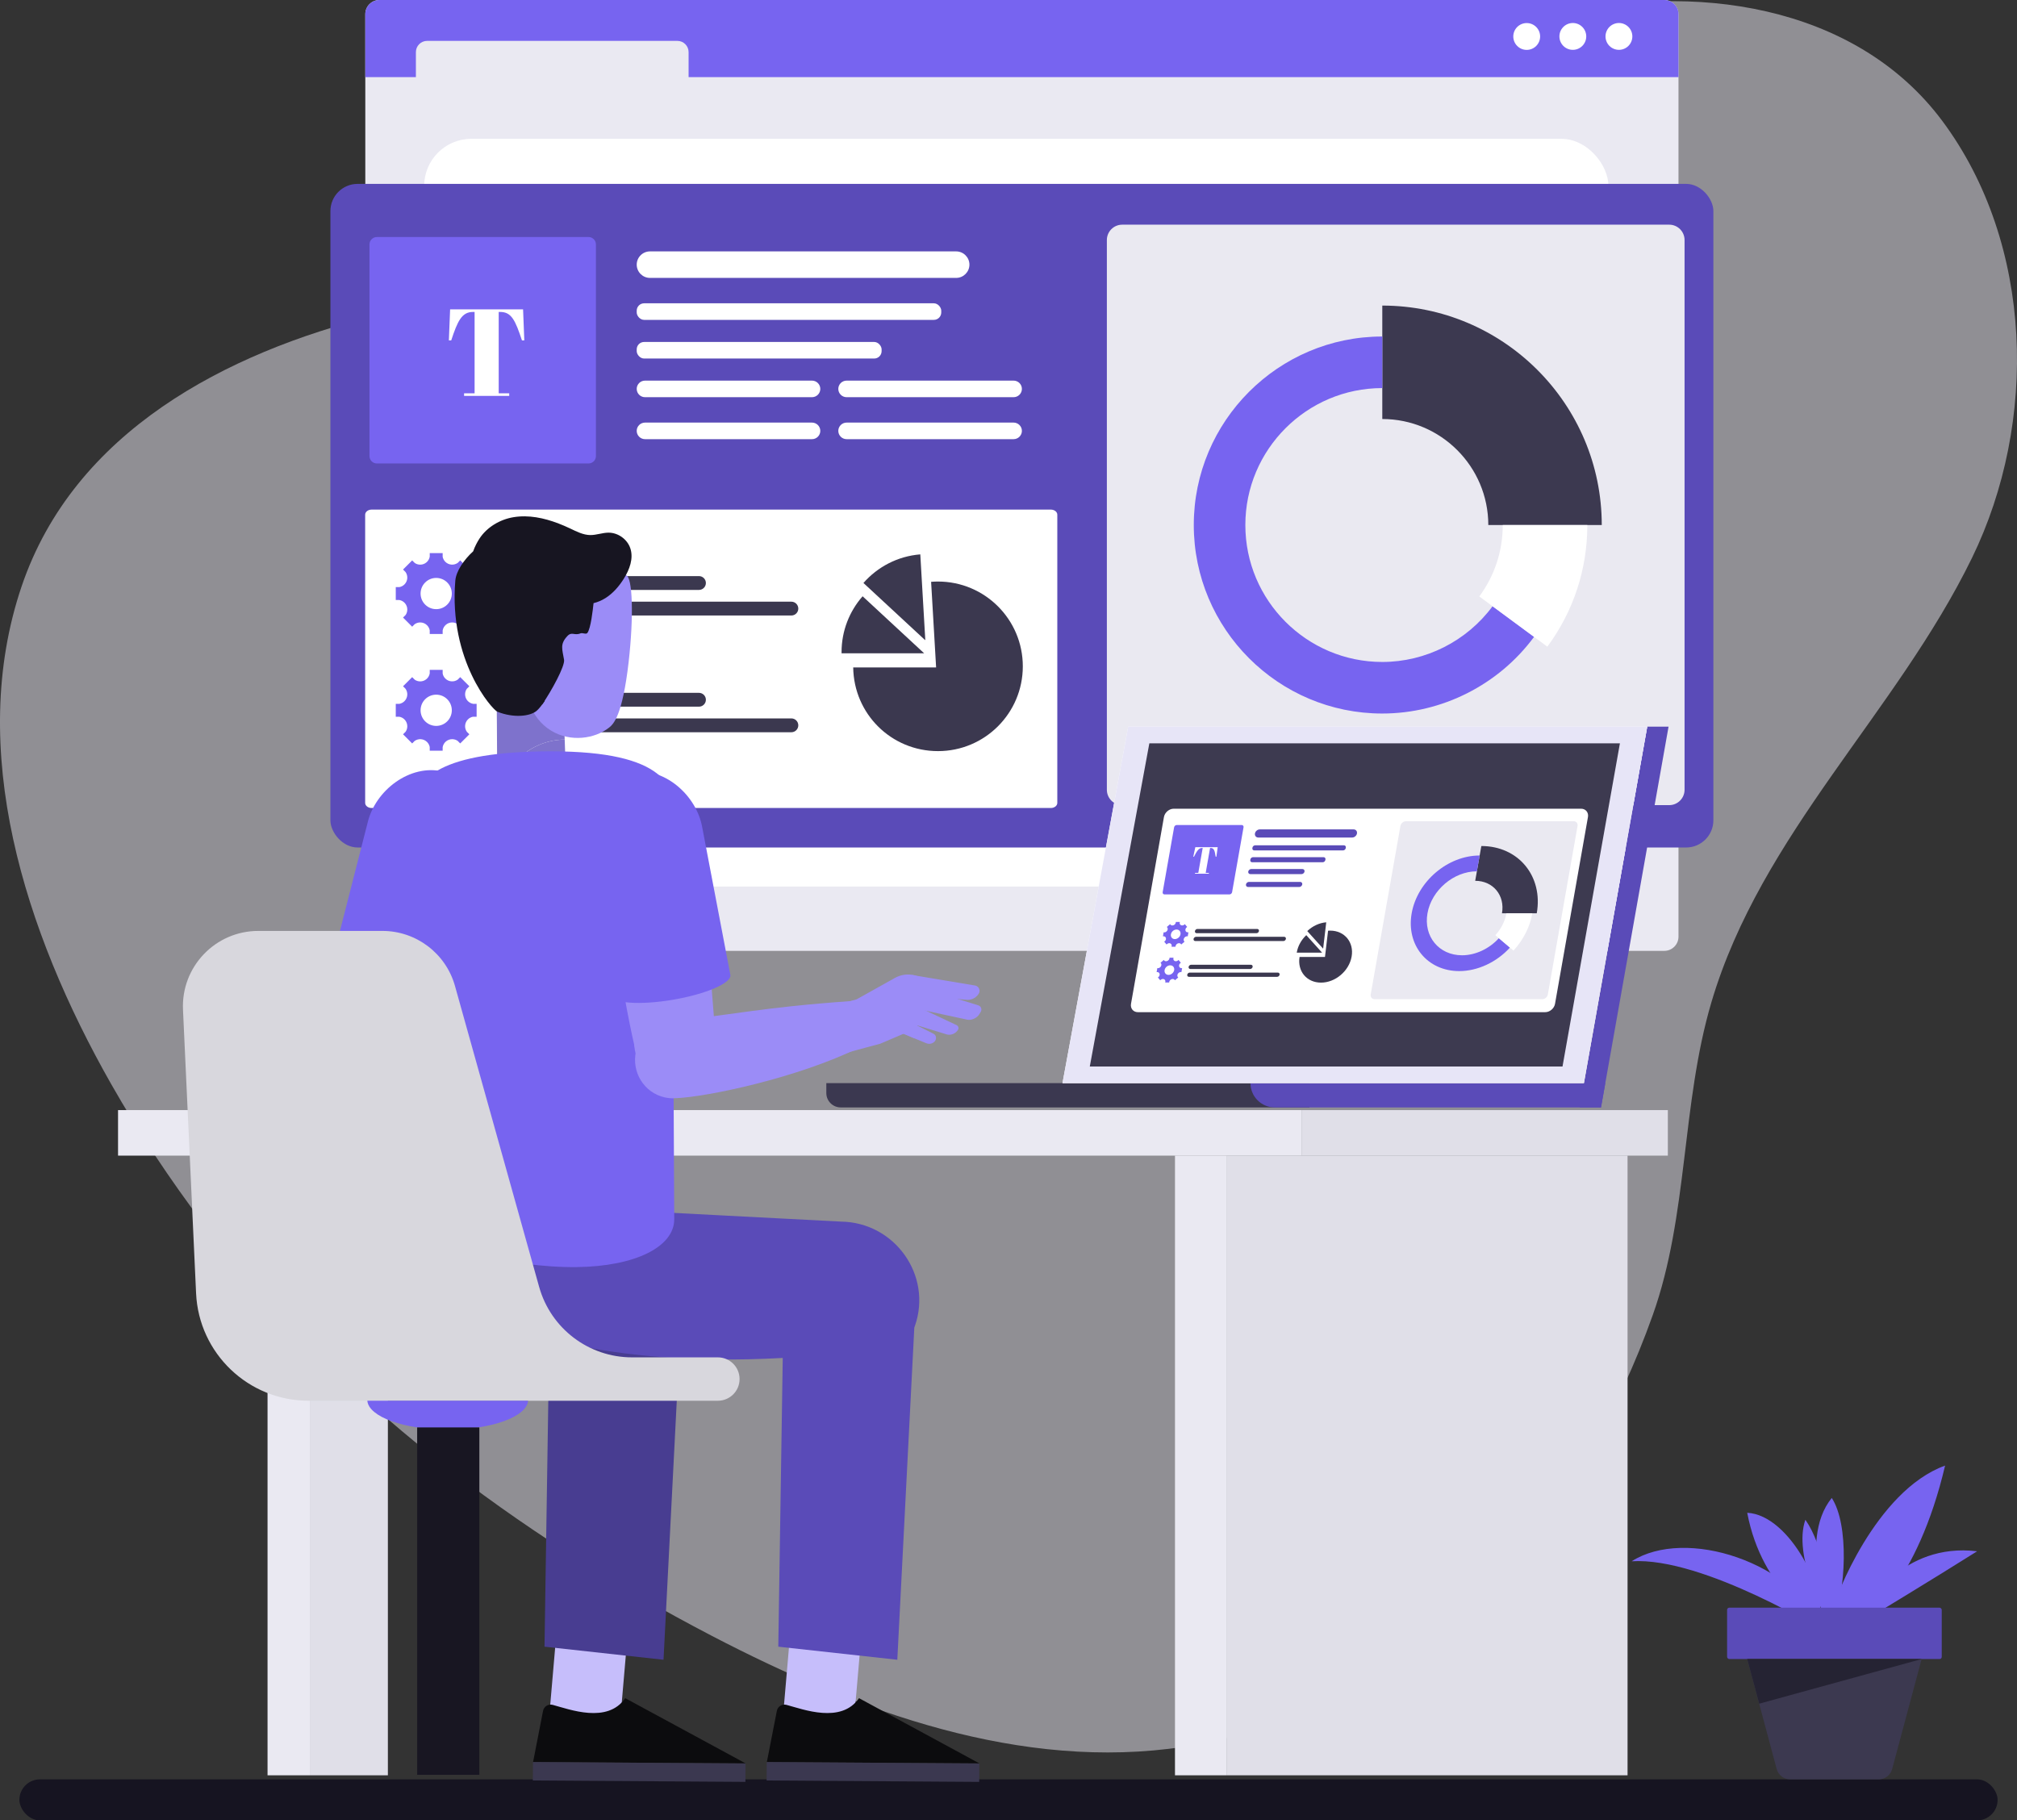 <svg xmlns="http://www.w3.org/2000/svg" data-name="Layer 1" viewBox="0 0 3702.33 3341.69" id="AnalyzingStatistics"><rect x="0" y="0" width="3702.33" height="3341.69" fill="#333333" stroke="none"/><path fill="#e9e8f1" d="m204.06,1990.04C44.73,1709.73-61.63,1375.28,39.71,1076.29c96.17-283.76,375.15-428.85,649.43-497.11,286.8-71.38,587.9-79.52,877.77-140.19,304.1-63.64,603.02-152.4,892.06-266.42,131.09-51.71,260.72-108.78,397.3-143.5,246.23-62.59,548.36-23.08,709.21,193.27,167.95,225.91,175.57,552.9,54.29,801.69-138.56,284.23-387.09,507.08-478.35,815.77-55.31,187.12-42.28,390.43-107.58,574.02-63.95,179.8-160.67,349.54-293.32,487.6-151.39,157.58-351.06,272.09-567.07,305.09-298.25,45.56-598.62-63.96-866.24-203.26-357.83-186.25-691.39-435.12-935.61-759.2-57.9-76.83-115.53-162.54-167.53-254.01Z" opacity=".51" class="colore8e8f1 svgShape"></path><path fill="#eae9f2" d="m3080.96,25.91v1693.66c0,14.23-11.66,25.91-25.91,25.91H696.45c-14.25,0-25.91-11.68-25.91-25.91V25.91C670.54,11.66,682.2,0,696.45,0h2358.6c14.25,0,25.91,11.66,25.91,25.91Z" class="colore9e9f2 svgShape"></path><path fill="#7764f0" d="m3080.97,141.59V25.91c0-14.25-11.66-25.91-25.91-25.91H696.46c-14.25,0-25.91,11.66-25.91,25.91v115.68h2410.42Z" class="color9ed7d7 svgShape"></path><path fill="#ffffff" d="m2827,66.96c0,13.6-11.03,24.63-24.63,24.63s-24.63-11.03-24.63-24.63,11.03-24.63,24.63-24.63,24.63,11.03,24.63,24.63Z" class="colorffffff svgShape"></path><circle cx="2887.03" cy="66.96" r="24.63" fill="#ffffff" transform="rotate(-2.85 2885.222 66.946)" class="colorffffff svgShape"></circle><circle cx="2971.68" cy="66.96" r="24.63" fill="#ffffff" transform="rotate(-22.15 2971.402 66.996)" class="colorffffff svgShape"></circle><path fill="#eae9f2" d="m784.04,75.04h459.28c11.39,0,20.64,9.25,20.64,20.64v59.15c0,11.39-9.25,20.64-20.64,20.64h-459.28c-11.39,0-20.64-9.25-20.64-20.64v-59.15c0-11.39,9.25-20.64,20.64-20.64Z" class="colore9e9f2 svgShape"></path><rect width="2173.78" height="1372.67" x="778.59" y="254.82" fill="#ffffff" rx="86.59" ry="86.59" class="colorffffff svgShape"></rect><rect width="2538.53" height="1218.21" x="606.49" y="337.54" fill="#5a4bb8" rx="49.97" ry="49.97" class="colorb84b5c svgShape"></rect><path fill="#7764f0" d="m691.78,435.12h388.52c7.49,0,13.57,6.08,13.57,13.57v388.52c0,7.49-6.08,13.57-13.57,13.57h-388.52c-7.49,0-13.57-6.08-13.57-13.57v-388.52c0-7.49,6.08-13.57,13.57-13.57Z" class="color9ed7d7 svgShape"></path><path fill="#ffffff" d="M962.4 624.85h-4.31c-12.26-37-19.29-52.21-39.95-52.21h-2.72v149.36h19.29v4.77h-82.85v-4.77h19.29v-149.36h-2.95c-20.66 0-28.37 17.02-39.95 52.21h-4.31l2.27-56.97h133.92l2.27 56.97zM1755.11 510.15h-562.05c-13.38 0-24.33-10.95-24.33-24.33h0c0-13.38 10.95-24.33 24.33-24.33h562.05c13.38 0 24.33 10.95 24.33 24.33h0c0 13.38-10.95 24.33-24.33 24.33z" class="colorffffff svgShape"></path><rect width="559.01" height="30.41" x="1168.73" y="556.78" fill="#ffffff" rx="13.57" ry="13.57" class="colorffffff svgShape"></rect><rect width="449.52" height="30.41" x="1168.73" y="627.75" fill="#ffffff" rx="13.57" ry="13.57" class="colorffffff svgShape"></rect><path fill="#ffffff" d="M1490.51 729.12h-306.58c-8.36 0-15.21-6.84-15.21-15.21h0c0-8.36 6.84-15.21 15.21-15.21h306.58c8.36 0 15.21 6.84 15.21 15.21h0c0 8.36-6.84 15.21-15.21 15.21zM1860.55 729.12h-306.58c-8.36 0-15.21-6.84-15.21-15.21h0c0-8.36 6.84-15.21 15.21-15.21h306.58c8.36 0 15.21 6.84 15.21 15.21h0c0 8.36-6.84 15.21-15.21 15.21zM1490.51 806.17h-306.58c-8.36 0-15.21-6.84-15.21-15.21h0c0-8.36 6.84-15.21 15.21-15.21h306.58c8.36 0 15.21 6.84 15.21 15.21h0c0 8.36-6.84 15.21-15.21 15.21zM1860.55 806.17h-306.58c-8.36 0-15.21-6.84-15.21-15.21h0c0-8.36 6.84-15.21 15.21-15.21h306.58c8.36 0 15.21 6.84 15.21 15.21h0c0 8.36-6.84 15.21-15.21 15.21zM682.14 935.47h1246.74c6.55 0 11.86 4.17 11.86 9.33v529.12c0 5.15-5.31 9.33-11.86 9.33H682.14c-6.55 0-11.86-4.17-11.86-9.33v-529.12c0-5.15 5.31-9.33 11.86-9.33z" class="colorffffff svgShape"></path><path fill="#7764f0" d="m874.88,1101.43h0v-23.72h0v-.08c-.11.03-.23.05-.36.08h-6.11c-8.36-1.44-14.7-8.73-14.7-17.5,0-3.7,1.12-7.13,3.05-9.97l4.75-4.75s.02,0,.03-.02h0l-16.77-16.77h0l-.04-.04c-.07.1-.16.21-.23.31l-4.29,4.29c-6.93,4.89-16.57,4.23-22.78-1.97-2.61-2.61-4.23-5.83-4.89-9.21v-6.73h-23.78c.03.11.04.23.06.35v6.12c-1.44,8.36-8.73,14.7-17.5,14.7-3.7,0-7.12-1.12-9.96-3.05l-4.76-4.75v-.03h0l-16.77,16.78h0l-.04.04c.1.07.21.16.31.23l4.29,4.29c4.9,6.93,4.23,16.58-1.97,22.77-2.61,2.62-5.83,4.24-9.2,4.89h-6.75v23.72h0v.06c.1-.02.23-.04.35-.06h6.11c8.36,1.44,14.7,8.73,14.7,17.5,0,3.69-1.13,7.12-3.06,9.96l-4.75,4.76h-.03l16.78,16.77h0l.04.05c.07-.1.15-.22.23-.33l4.29-4.3c6.94-4.88,16.57-4.22,22.78,1.98,2.61,2.61,4.23,5.83,4.88,9.2v6.75h23.78c-.03-.12-.03-.23-.06-.36v-6.11c1.44-8.36,8.73-14.7,17.5-14.69,3.7,0,7.13,1.14,9.97,3.05l4.75,4.75.02.02h0l16.77-16.77h0l.04-.05c-.1-.07-.21-.15-.31-.23l-4.3-4.28c-4.89-6.94-4.23-16.58,1.97-22.79,2.61-2.61,5.83-4.23,9.21-4.88h6.74-.02.02Zm-74.21,16.81c-15.82,0-28.67-12.83-28.67-28.67s12.82-28.67,28.67-28.67,28.67,12.83,28.67,28.67-12.82,28.67-28.67,28.67Z" data-name="gear 1" class="color9ed7d7 svgShape"></path><path fill="#3b384f" d="M1452.64 1129.88h-527.52c-6.98 0-12.68-5.71-12.68-12.69h0c0-6.98 5.71-12.69 12.68-12.69h527.52c6.98 0 12.69 5.71 12.69 12.69h0c0 6.98-5.71 12.69-12.69 12.69zM1283.01 1082.92h-357.89c-6.98 0-12.69-5.71-12.69-12.69h0c0-6.98 5.71-12.69 12.69-12.69h357.89c6.98 0 12.69 5.71 12.69 12.69h0c0 6.98-5.71 12.69-12.69 12.69z" class="color383a4f svgShape"></path><path fill="#7764f0" d="m874.88,1315.73h0v-23.72h0v-.08c-.11.03-.23.05-.36.08h-6.11c-8.36-1.44-14.7-8.73-14.7-17.5,0-3.7,1.12-7.13,3.05-9.97l4.75-4.75s.02,0,.03-.02h0l-16.77-16.77h0l-.04-.04c-.07.1-.16.21-.23.31l-4.29,4.29c-6.93,4.89-16.57,4.23-22.78-1.97-2.61-2.61-4.23-5.83-4.89-9.21v-6.73h-23.78c.03.11.04.23.06.35v6.12c-1.44,8.36-8.73,14.7-17.5,14.7-3.7,0-7.12-1.12-9.96-3.05l-4.76-4.75v-.03h0l-16.77,16.78h0l-.04.04c.1.07.21.16.31.23l4.29,4.29c4.9,6.93,4.23,16.58-1.97,22.77-2.61,2.62-5.83,4.24-9.2,4.89h-6.75v23.72h0v.06c.1-.02.23-.04.35-.06h6.11c8.36,1.44,14.7,8.73,14.7,17.5,0,3.69-1.13,7.12-3.06,9.96l-4.75,4.75h-.03l16.78,16.77h0l.04.05c.07-.1.15-.22.23-.33l4.29-4.3c6.94-4.88,16.57-4.22,22.78,1.98,2.61,2.61,4.23,5.83,4.88,9.2v6.75h23.78c-.03-.12-.03-.23-.06-.36v-6.11c1.44-8.36,8.73-14.7,17.5-14.69,3.7,0,7.13,1.14,9.97,3.05l4.75,4.75.02.02h0l16.77-16.77h0l.04-.05c-.1-.07-.21-.15-.31-.23l-4.3-4.28c-4.89-6.94-4.23-16.58,1.97-22.79,2.61-2.61,5.83-4.23,9.21-4.89h6.74l-.02.02h.02Zm-74.21,16.81c-15.82,0-28.67-12.83-28.67-28.67s12.82-28.67,28.67-28.67,28.67,12.83,28.67,28.67-12.82,28.67-28.67,28.67Z" data-name="gear 1-2" class="color9ed7d7 svgShape"></path><path fill="#3b384f" d="M1452.64 1344.18h-527.52c-6.98 0-12.68-5.71-12.68-12.69h0c0-6.98 5.71-12.69 12.68-12.69h527.52c6.98 0 12.69 5.71 12.69 12.69h0c0 6.98-5.71 12.69-12.69 12.69zM1283.01 1297.23h-357.89c-6.98 0-12.69-5.71-12.69-12.69h0c0-6.98 5.71-12.69 12.69-12.69h357.89c6.98 0 12.69 5.71 12.69 12.69h0c0 6.98-5.71 12.69-12.69 12.69zM1877.44 1223.17c0 85.98-69.7 155.66-155.68 155.66s-154.57-68.59-155.64-153.62h151.57l.6-.04-9.18-157.13c4.17-.34 8.39-.51 12.65-.51 85.98 0 155.68 69.68 155.68 155.66h0z" class="color383a4f svgShape"></path><path fill="#3b384f" d="M1698.45 1174.79l-.6.04-112.95-104.66c25.9-29.54 62.83-49.17 104.36-52.51l9.18 157.13h0zM1696.33 1199.25h-151.57c-.03-.69-.03-1.36-.03-2.03 0-39.32 14.58-75.25 38.64-102.63l112.95 104.66h0z" class="color383a4f svgShape"></path><g fill="#000000" class="color000000 svgShape"><path fill="#eae9f1" d="m2059.92,412.42h1003.99c15.57,0,28.21,12.64,28.21,28.21v1009.16c0,15.57-12.64,28.21-28.21,28.21h-1003.99c-15.57,0-28.21-12.64-28.21-28.21V440.64c0-15.57,12.64-28.21,28.21-28.21Z" class="colore9e9f1 svgShape"></path><path fill="#3c3950" d="m2940.13,963.8h-208.25c0-107.3-87.28-194.6-194.6-194.6v-208.25c222.12,0,402.85,180.72,402.85,402.85Z" class="color393b50 svgShape"></path><path fill="#7764f0" d="m2537.29,1309.84c-190.81,0-346.03-155.24-346.03-346.05s155.24-346.05,346.03-346.05v94.67c-138.61,0-251.38,112.77-251.38,251.38s112.77,251.38,251.38,251.38c79.48,0,155.15-38.24,202.42-102.28l76.17,56.21c-65.04,88.11-169.19,140.73-278.58,140.73h-.01Z" class="color9ed7d7 svgShape"></path><path fill="#ffffff" d="m2840.23,1187.1l-124.89-92.19c28.16-38.16,43.06-83.5,43.06-131.1h155.25c0,81.05-25.37,158.26-73.4,223.31h-.01Z" class="colorffffff svgShape"></path></g><rect width="3631.13" height="75.31" x="35.6" y="3266.38" fill="#161421" rx="37.66" ry="37.66" class="color141921 svgShape"></rect><g fill="#000000" class="color000000 svgShape"><path fill="#7764f0" d="m3366.59,2948.75c0-10.5,75.62-212.15,203.75-258.36-50.41,214.25-147.04,295.05-186.95,311.37-12.6-19.39-16.8-53-16.8-53Z" class="color9ed7d7 svgShape"></path><path fill="#7764f0" d="M3425.4 2950.61s65.12-119.73 203.75-102.93c-79.82 50.41-203.75 125.31-203.75 125.31v-22.38zM3362.32 2989.27s-65.12-159.64 0-239.46c31.51 48.31 27.31 168.04 0 239.46zM3354.21 2998.37s-226.86-140.73-359.19-132.33c98.72-63.02 298.27 0 359.19 132.33z" class="color9ed7d7 svgShape"></path><path fill="#7764f0" d="m3339.47,2979.15s-105.03-57.2-132.33-202.14c79.82,4.2,149.14,150.12,132.33,202.14Z" class="color9ed7d7 svgShape"></path><path fill="#7764f0" d="m3349.62,2966.3s-58.81-111.33-35.71-176.44c33.61,48.05,46.21,134.43,35.71,176.44Z" class="color9ed7d7 svgShape"></path><rect width="394" height="94.3" x="3170.2" y="2951.22" fill="#5a4bb8" rx="4" ry="4" class="colorb84b5c svgShape"></rect><path fill="#3c3950" d="m3448.41,3266.38h-162.41c-11.61,0-21.77-7.79-24.77-19l-54.09-201.85h320.14l-54.09,201.85c-3,11.21-13.16,19-24.77,19Z" class="color393b50 svgShape"></path><polygon fill="#252333" points="3229.1 3127.48 3527.27 3045.52 3207.13 3045.52 3229.1 3127.48" class="color232533 svgShape"></polygon></g><g data-name="Artwork 11" fill="#000000" class="color000000 svgShape"><path fill="#7e72cc" d="m1036.52,1357.65l-3.02-84.36c-26.38,39.68-75.22-14.21-121.99-11.06,0,2.24,1.2,125.4,1.03,146.43,8.55-1.2,17.1-1.72,25.63-1.7,23.83-30.13,59.66-49.22,98.34-49.31Z" class="colorcc7f72 svgShape"></path><path fill="#7e72cc" d="m1036.52,1357.65c-38.69.09-74.51,19.18-98.34,49.31,34.36.06,68.46,9.05,100.8,19.43l-2.46-68.73Z" class="colorcc7f72 svgShape"></path><path fill="#9b8cf7" d="m1117.3,1084.62c-.68,1.1-2.25,3.8-5.45,5.53-5.94,3.21-13.31.77-18.63-1.04-19.81-6.74-48.65-17.08-84.76-11.1-29.66,4.91-67.26,24.52-76.04,32.49-17.39,15.77-14.39,119.48-15.06,124.47,0,0-.29,18.56,6.44,34.9.07.16.15.32.21.48l41.91-4.99c.42,5.03,5.1,51.33,45.72,75.92,35.62,21.56,80.07,15.05,106.41-5.65,7.84-6.16,24.52-21.79,35.84-120.13,9.57-83.17,7.51-157.72-5.08-159.59-6.93-1.03-25.32,18.72-31.51,28.7Zm-105.54,176.97c.09-.57.19-1.14.3-1.71-.11.57-.2,1.14-.3,1.71Z" class="colorf79f8c svgShape"></path><path fill="#171521" d="m1156.97,1006.47c-5.51-16.55-22.36-28.67-39.88-28.67-11.38,0-22.42,4.58-33.8,4.41-12.9-.19-24.82-6.41-36.46-11.94-7.1-3.37-14.39-6.53-21.8-9.37-49.79-.36-65.58,11.79-83.97,33.81-20.63,24.71-33.49,70.79-16.08,97.84,5.14,7.98,17.2,19.12,20.11,28.15,4.71,14.65-5.52,32.69-9.38,47.58-6.96,26.8,3.53,68.9,18.09,92.48,10.61,17.18,29.39,16.04,41.55,32.17,17.01-24.71,41.98-70.37,40-81.82-3.4-19.66-7.72-28.69,5.9-43.32,8.48-9.1,12.82-.4,24.34-5.14,3.71-1.53,10.09,2.43,12.54-.73,6.31-8.17,10.06-42.58,11.36-54.72,7.65-1.85,15.03-5,21.69-9.18,14.06-8.83,25.14-21.75,33.94-35.79,10.45-16.66,18.07-37.12,11.86-55.76Z" class="color151921 svgShape"></path><path fill="#171521" d="m949.82,1159.68c3.87-14.89,11.11-30.31,6.4-44.95-2.9-9.03-9.93-16.04-15.06-24.02-17.41-27.05-11.03-64.87,9.6-89.58,18.38-22.02,45.85-34.69,74.25-40.23-26.53-10.17-54.74-16.09-82.52-11.48-24.59,4.08-48.59,18.13-62.31,39.13-4.07,6.24-8.6,14.63-11.62,23.46-17.31,15.8-31.36,36.71-32.8,53.86-12.3,146.92,67.77,236.81,77.26,240.63,29.56,11.9,60.3,8.69,72.33-1.88,3.96-3.47,9.13-9.96,14.65-17.97-12.16-16.12-27.52-29.86-38.14-47.04-14.56-23.58-19.02-53.12-12.06-79.92Z" class="color151921 svgShape"></path><polygon fill="#c6befb" points="1138.54 3156.95 1007.66 3156.4 1025.6 2948.5 1156.48 2949.06 1138.54 3156.95" class="colorfbc9be svgShape"></polygon><path fill="#0c0c0e" d="m1014.45,3129.62c30.8,8.22,100.51,35.1,133.2-12.29l221.03,119.77-390.19-2.56,18.19-93.2c1.25-8.44,9.52-13.91,17.76-11.72Z" class="color0c0e0e svgShape"></path><rect width="390.19" height="33.82" x="978.38" y="3235.82" fill="#3b3850" transform="rotate(.38 1162.643 3222.825)" class="color383a50 svgShape"></rect><path fill="#483d91" d="m417.51,2206.25s-98.25,149.83,83.76,224.93c0,0,163.47,80.41,506.38,61.63l-8.18,530.02,218.47,24,31.2-609.75c.38-1.02.74-2.03,1.1-3.05,32.4-92.96-37.09-190.16-135.52-191.52h0l-697.21-36.26Z" class="color913d4d svgShape"></path><rect width="2173.11" height="83.58" x="216.67" y="2037.81" fill="#eae9f2" class="colore9e9f2 svgShape"></rect><rect width="671.64" height="83.58" x="2389.79" y="2037.81" fill="#e0dfe8" class="colordfdfe8 svgShape"></rect><rect width="77.61" height="1137.55" x="491.09" y="2121.39" fill="#eae9f2" class="colore9e9f2 svgShape"></rect><rect width="143.28" height="1137.55" x="568.7" y="2121.39" fill="#e0dfe8" class="colordfdfe8 svgShape"></rect><rect width="94.39" height="1137.55" x="2156.75" y="2121.39" fill="#eae9f2" class="colore9e9f2 svgShape"></rect><rect width="736.34" height="1137.55" x="2251.14" y="2121.39" fill="#e0dfe8" class="colordfdfe8 svgShape"></rect><polygon fill="#c6befb" points="1567.66 3156.95 1436.78 3156.4 1454.73 2948.5 1585.61 2949.06 1567.66 3156.95" class="colorfbc9be svgShape"></polygon><path fill="#0c0c0e" d="m1443.58,3129.62c30.8,8.22,100.51,35.1,133.2-12.29l221.03,119.77-390.19-2.56,18.19-93.2c1.25-8.44,9.52-13.91,17.76-11.72Z" class="color0c0e0e svgShape"></path><rect width="390.19" height="33.82" x="1407.5" y="3235.82" fill="#3b3850" transform="rotate(.38 1587.84 3222.923)" class="color383a50 svgShape"></rect><path fill="#5a4bb8" d="m846.64,2206.25s-98.25,149.83,83.76,224.93c0,0,163.47,80.41,506.38,61.63l-8.18,530.02,218.47,24,31.2-609.75c.38-1.02.74-2.03,1.1-3.05,32.4-92.96-37.09-190.16-135.52-191.52h0l-697.21-36.26Z" class="colorb84b5c svgShape"></path><path fill="#010101" d="m1194.5,1701.31c.52,0,.52.84,0,.84-.54,0-.54-.84,0-.84Z" class="color010101 svgShape"></path><path fill="#7764f0" d="m1237.6,2238.09c.14,50.34-70.77,86.6-178.68,87.92-120.12,1.46-278.21-37.34-275.17-93.83,3.13-58.38,16.75-215.59,17.58-250.68,2.84-118.89-44.07-491.2-44.07-491.2,0-63.93,55.2-111.05,254.35-111.05,210.57,0,230.58,65.14,230.58,129.06,0,0-7.05,240.89-6.19,408.48.34,68.35,1.49,283.44,1.61,321.3Z" class="color9ed7d7 svgShape"></path><path fill="#9b8cf7" d="m705.14,1479.77c24.4-68.29,178.22-46.2,162.19,38.49-18.95,100.3-75.42,348.25-96.18,409.16l-144.99-26.98c-.75-52.51,30.28-284.44,78.97-420.67Z" class="colorf79f8c svgShape"></path><path fill="#9b8cf7" d="m762.15,1947.63c-21.88,34.09-67.5,43.64-102.03,21.6-34.38-22.03-44.65-67.47-22.77-101.51,21.82-33.92,67.47-43.54,101.97-21.49,34.5,22.06,44.71,67.49,22.83,101.41Z" class="colorf79f8c svgShape"></path><path fill="#7764f0" d="m812.62,1416.22c-59.93-14.04-123.88,34.37-137.9,94.29l-68.05,266.22c-3.44,14.68,42.35,37.98,102.32,52.02,59.93,14.05,111.32,13.54,114.73-1.13l68.05-266.2c14.05-59.95-19.18-131.16-79.15-145.2Z" class="color9ed7d7 svgShape"></path><g fill="#000000" class="color000000 svgShape"><path fill="#d8d7dd" d="m1357.53,2531.53c0,11-4.45,20.95-11.66,28.15-7.21,7.19-17.17,11.66-28.15,11.66h-751.34c-110.43,0-201.35-86.83-206.45-197.13l-24.02-520.57c-3.65-78.84,59.3-144.75,138.22-144.75h227.78c62.06,0,116.54,41.33,133.26,101.1l154.48,552.39c21.38,76.47,91.07,129.34,170.48,129.34h157.6c21.99,0,39.81,17.82,39.81,39.8Z" class="colord7d7dd svgShape"></path><path fill="#7764f0" d="m969.35,2571.34c-2.36,29.46-67.52,53.08-147.54,53.08s-145.17-23.62-147.53-53.08h295.08Z" class="color9ed7d7 svgShape"></path><rect width="114.14" height="637.66" x="765.72" y="2620.32" fill="#181622" class="color161c22 svgShape"></rect></g><path fill="#9b8cf7" d="m1305.98,1945.15c-16.4,37.04-60.02,53.49-97.53,36.95-37.39-16.47-54.46-59.79-38.05-96.77,16.37-36.89,60.02-53.36,97.47-36.89,37.48,16.51,54.46,59.85,38.11,96.71Z" class="colorf79f8c svgShape"></path><g fill="#000000" class="color000000 svgShape"><path fill="#9b8cf7" d="m1260.71,1487.14c-20.96-69.41-175.01-57.12-164.26,28.4,12.73,101.27,53.71,352.26,70.69,414.3l146.39-17.95s-19.13-313.3-52.82-424.75Z" class="colorf79f8c svgShape"></path><path fill="#9b8cf7" d="m1174.85,1950.58c19.76,35.39,64.72,47.75,100.54,27.87,35.67-19.86,48.72-64.58,28.96-99.91-19.67-35.21-64.63-47.64-100.42-27.77-35.79,19.9-48.81,64.59-29.08,99.8Z" class="colorf79f8c svgShape"></path><path fill="#7764f0" d="m1157.36,1417.08c60.68-10.32,121.53,41.97,131.82,102.65l51.44,269.91c2.55,14.86-44.65,35.27-105.33,45.59-60.71,10.32-111.92,6.63-114.47-8.22l-51.42-269.9c-10.32-60.73,27.24-129.73,87.95-140.04Z" class="color9ed7d7 svgShape"></path></g><g fill="#000000" class="color000000 svgShape"><path fill="#9b8cf7" d="m1547.35,1934.32l68.13-18.28,48.15-20.56,37.73-92.39c-15.57-15.37-39.49-18.61-58.62-7.93l-70.53,39.38-31.37,8.64,6.51,91.14Z" class="colorf79f8c svgShape"></path><path fill="#9b8cf7" d="m1684.25,1852.16l11.07-36.66,8.43,1.46,91.99,28.55c4.99,1.55,7.21,7.34,4.53,11.8l-2.74,4.58c-4.05,6.76-14.25,11.58-21.98,9.96l-91.29-19.69Z" class="colorf79f8c svgShape"></path><path fill="#9b8cf7" d="m1685.74,1848.72l70.18,33.15c3.17,1.5,4.38,5.36,2.64,8.39-3.99,6.91-13.02,10.89-20.7,8.65l-63.48-19.5,11.36-30.69Z" class="colorf79f8c svgShape"></path><polygon fill="#9b8cf7" points="1698.85 1822.97 1697.51 1828.27 1697.48 1828.26 1698.85 1822.97" class="colorf79f8c svgShape"></polygon><path fill="#9b8cf7" d="m1790.32,1809.19c6.8,1.58,9.91,9.44,6.02,15.21l-.37.55c-5.19,7.7-14.4,11.71-23.61,10.28l-74.85-6.96,1.34-5.29-1.38,5.29h.04s-19.66,77.5-19.66,77.5c0,0-9.8-4.15-20.05-9.31l16.07-106.63,116.45,19.37Z" class="colorf79f8c svgShape"></path><path fill="#9b8cf7" d="M1675.21 1878.34l38.78 19.58c5.08 2.7 5.41 10.25 1.32 14.27-3.93 3.87-9.81 5.01-14.93 2.91l-46.2-18.99.69-5.92 20.34-11.86zM1264.82 1880.11c35.5 15.81 51.21 57.75 35.23 93.72-15.91 35.86-57.55 52.13-93.02 36.3-35.36-15.82-51.1-57.79-35.17-93.68 15.96-35.96 57.59-52.17 92.96-36.34z" class="colorf79f8c svgShape"></path><path fill="#9b8cf7" d="m1577.74,1922.94l-13.14-85.46c-174.27,12.29-212.45,25.32-339.99,37.65l17.61,140.66c55.6-2.24,221.57-36.85,335.51-92.86h0Z" class="colorf79f8c svgShape"></path></g></g><g fill="#000000" class="color000000 svgShape"><path fill="#3b3850" d="m1516.77,1988.32h886.82v44.58h-860.41c-14.58,0-26.42-11.84-26.42-26.42v-18.16h0Z" class="color383a50 svgShape"></path><path fill="#5a4bb8" d="m2946.64,1988.32l-7.9,44.57h-598.83c-12.31,0-23.45-4.98-31.52-13.06-8.06-8.06-13.05-19.2-13.05-31.51h651.31Z" class="colorb84b5c svgShape"></path><polygon fill="#5a4bb8" points="3062.74 1333.94 2946.64 1988.32 2938.73 2032.89 2899.58 2032.89 2907.49 1988.32 3023.59 1333.94 3062.74 1333.94" class="colorb84b5c svgShape"></polygon><polygon fill="#ffffff" points="3023.59 1333.94 2907.36 1988.32 1950.26 1988.32 2070.84 1333.94 3023.59 1333.94" class="colorffffff svgShape"></polygon><polygon fill="#e7e5f7" points="3023.59 1333.94 2907.36 1988.32 1950.26 1988.32 2070.84 1333.94 3023.59 1333.94" class="colore5ebf7 svgShape"></polygon><polygon fill="#3d3a50" points="2973.46 1364.5 2868.09 1957.76 2000.39 1957.76 2109.7 1364.5 2973.46 1364.5" class="color3a3c50 svgShape"></polygon></g><g fill="#000000" class="color000000 svgShape"><path fill="#ffffff" d="m2836.32,1858.05h-747.67c-8.46,0-14.11-6.86-12.62-15.32l60.45-342.86c1.49-8.46,9.56-15.32,18.02-15.32h747.67c8.46,0,14.11,6.86,12.62,15.32l-60.45,342.86c-1.49,8.46-9.56,15.32-18.02,15.32Z" class="colorffffff svgShape"></path><path fill="#7764f0" d="m2256.71,1641.91h-119.12c-2.29,0-3.83-1.87-3.43-4.16l21-119.12c.4-2.29,2.61-4.16,4.89-4.16h119.12c2.29,0,3.83,1.87,3.43,4.16l-21,119.12c-.4,2.29-2.61,4.16-4.89,4.16Z" class="color9ed7d7 svgShape"></path><path fill="#ffffff" d="m2232.77,1572.64h-1.32c-1.76-11.34-3.09-16.01-9.43-16.01h-.84l-8.07,45.79h5.92l-.26,1.46h-25.4l.26-1.46h5.92l8.07-45.79h-.9c-6.33,0-9.62,5.22-15.07,16.01h-1.32l3.78-17.47h41.06l-2.38,17.47Z" class="colorffffff svgShape"></path><path fill="#5a4bb8" d="M2482.02 1537.47h-172.33c-4.1 0-6.87-3.36-6.14-7.46h0c.72-4.1 4.67-7.46 8.78-7.46h172.33c4.1 0 6.87 3.36 6.14 7.46h0c-.72 4.1-4.67 7.46-8.78 7.46zM2465.3 1561.09h-163.07c-2.29 0-3.83-1.87-3.43-4.16l.18-1.01c.4-2.29 2.61-4.16 4.89-4.16h163.07c2.29 0 3.83 1.87 3.43 4.16l-.18 1.01c-.4 2.29-2.61 4.16-4.89 4.16zM2427.9 1582.85h-129.5c-2.29 0-3.83-1.87-3.43-4.16l.18-1.01c.4-2.29 2.61-4.16 4.89-4.16h129.5c2.29 0 3.83 1.87 3.43 4.16l-.18 1.01c-.4 2.29-2.61 4.16-4.89 4.16zM2389.06 1604.61h-94c-2.56 0-4.29-2.1-3.84-4.66h0c.45-2.56 2.92-4.66 5.48-4.66h94c2.56 0 4.29 2.1 3.84 4.66h0c-.45 2.56-2.92 4.66-5.48 4.66z" class="colorb84b5c svgShape"></path><path fill="#ffffff" d="m2502.51,1604.61h-94c-2.56,0-4.29-2.1-3.84-4.66h0c.45-2.56,2.92-4.66,5.48-4.66h94c2.56,0,4.29,2.1,3.84,4.66h0c-.45,2.56-2.92,4.66-5.48,4.66Z" class="colorffffff svgShape"></path><path fill="#5a4bb8" d="m2384.89,1628.23h-94c-2.56,0-4.29-2.1-3.84-4.66h0c.45-2.56,2.92-4.66,5.48-4.66h94c2.56,0,4.29,2.1,3.84,4.66h0c-.45,2.56-2.92,4.66-5.48,4.66Z" class="colorb84b5c svgShape"></path><path fill="#ffffff" d="M2498.34 1628.23h-94c-2.56 0-4.29-2.1-3.84-4.66h0c.45-2.56 2.92-4.66 5.48-4.66h94c2.56 0 4.29 2.1 3.84 4.66h0c-.45 2.56-2.92 4.66-5.48 4.66zM2130.05 1667.87h382.25c2.01 0 3.41 1.28 3.13 2.86l-28.6 162.23c-.28 1.58-2.13 2.86-4.14 2.86h-382.25c-2.01 0-3.41-1.28-3.13-2.86l28.6-162.23c.28-1.58 2.13-2.86 4.14-2.86z" class="colorffffff svgShape"></path><path fill="#7764f0" d="m2180.18,1718.75h0l1.28-7.27h0v-.02s-.07.02-.11.02h-1.87c-2.48-.44-4.04-2.68-3.56-5.37.2-1.13.73-2.19,1.47-3.06l1.71-1.46s0,0,0,0h0l-4.24-5.14h-.01s-.06.05-.09.08l-1.55,1.32c-2.39,1.5-5.31,1.3-6.88-.61-.66-.8-.98-1.79-1-2.82l.36-2.06h-7.29s0,.07,0,.11l-.33,1.88c-.89,2.56-3.47,4.51-6.16,4.51-1.13,0-2.12-.34-2.89-.94l-1.2-1.46h0s-6.05,5.14-6.05,5.14h-.02s.06.06.08.08l1.08,1.32c1.13,2.12.4,5.08-1.84,6.98-.94.8-2.02,1.3-3.08,1.5h-2.07l-1.28,7.27h0v.02s.07-.01.11-.02h1.87c2.48.44,4.04,2.68,3.56,5.37-.2,1.13-.73,2.18-1.48,3.05l-1.71,1.46h0l4.24,5.14h0v.02s.07-.07.1-.1l1.55-1.32c2.39-1.5,5.31-1.29,6.88.61.66.8.98,1.79,1,2.82l-.36,2.07h7.29s0-.07,0-.11l.33-1.87c.89-2.56,3.47-4.51,6.16-4.5,1.13,0,2.12.35,2.89.94l1.2,1.46h0s6.05-5.14,6.05-5.14h0l.02-.02s-.06-.05-.08-.07l-1.09-1.31c-1.12-2.13-.4-5.08,1.84-6.99.94-.8,2.01-1.3,3.09-1.5h2.07,0,0Zm-23.66,5.15c-4.85,0-8.09-3.93-7.24-8.79s5.48-8.79,10.34-8.79,8.1,3.93,7.24,8.79c-.86,4.85-5.48,8.79-10.34,8.79Z" data-name="gear 1" class="color9ed7d7 svgShape"></path><path fill="#3b384f" d="M2355.78 1727.48h-161.74c-2.14 0-3.58-1.75-3.2-3.89h0c.38-2.14 2.44-3.89 4.58-3.89h161.74c2.14 0 3.58 1.75 3.2 3.89h0c-.38 2.14-2.44 3.89-4.58 3.89zM2306.31 1713.08h-109.73c-2.14 0-3.58-1.75-3.2-3.89h0c.38-2.14 2.44-3.89 4.58-3.89h109.73c2.14 0 3.58 1.75 3.2 3.89h0c-.38 2.14-2.44 3.89-4.58 3.89z" class="color383a4f svgShape"></path><path fill="#7764f0" d="m2168.59,1784.46h0l1.28-7.27h0v-.02s-.07.02-.11.02h-1.87c-2.48-.44-4.04-2.68-3.56-5.37.2-1.13.73-2.19,1.47-3.06l1.71-1.46s0,0,0,0h0l-4.24-5.14h-.01s-.06.05-.09.08l-1.55,1.32c-2.39,1.5-5.31,1.3-6.88-.61-.66-.8-.98-1.79-1-2.82l.36-2.06h-7.29s0,.07,0,.11l-.33,1.88c-.89,2.56-3.47,4.51-6.16,4.51-1.13,0-2.12-.34-2.89-.94l-1.2-1.46h0s-6.05,5.14-6.05,5.14h-.02s.06.06.08.08l1.08,1.32c1.13,2.12.4,5.08-1.84,6.98-.94.8-2.02,1.3-3.08,1.5h-2.07l-1.28,7.27h0v.02s.07-.01.11-.02h1.87c2.48.44,4.04,2.68,3.56,5.37-.2,1.13-.73,2.18-1.48,3.05l-1.71,1.46h0l4.24,5.14h0v.02s.07-.07.1-.1l1.55-1.32c2.39-1.5,5.31-1.29,6.88.61.66.8.98,1.79,1,2.82l-.36,2.07h7.29s0-.07,0-.11l.33-1.87c.89-2.56,3.47-4.51,6.16-4.51,1.13,0,2.12.35,2.89.94l1.2,1.46h0s6.05-5.14,6.05-5.14h0l.02-.02s-.06-.05-.08-.07l-1.09-1.31c-1.12-2.13-.4-5.08,1.84-6.99.94-.8,2.01-1.3,3.09-1.5h2.07,0s0,0,0,0Zm-23.66,5.15c-4.85,0-8.09-3.93-7.24-8.79s5.48-8.79,10.34-8.79,8.09,3.93,7.24,8.79c-.86,4.85-5.48,8.79-10.34,8.79Z" data-name="gear 1-2" class="color9ed7d7 svgShape"></path><path fill="#3b384f" d="M2344.19 1793.18h-161.74c-2.14 0-3.58-1.75-3.2-3.89h0c.38-2.14 2.44-3.89 4.58-3.89h161.74c2.14 0 3.58 1.75 3.2 3.89h0c-.38 2.14-2.44 3.89-4.58 3.89zM2294.72 1778.79h-109.73c-2.14 0-3.58-1.75-3.2-3.89h0c.38-2.14 2.44-3.89 4.58-3.89h109.73c2.14 0 3.58 1.75 3.2 3.89h0c-.38 2.14-2.44 3.89-4.57 3.89zM2480.98 1756.08c-4.65 26.36-29.79 47.72-56.15 47.72s-43.68-21.03-39.41-47.1h46.66s5.68-48.19 5.68-48.19c1.3-.1 2.6-.16 3.91-.16 26.36 0 43.97 21.36 39.32 47.72h0z" class="color383a4f svgShape"></path><path fill="#3b384f" d="M2428.72 1741.25h-.19s-28.97-32.08-28.97-32.08c9.54-9.06 21.92-15.07 34.84-16.1l-5.68 48.18h0zM2426.74 1748.75h-46.47c.03-.21.07-.42.1-.62 2.13-12.06 8.54-23.07 17.39-31.47l28.97 32.09h0z" class="color383a4f svgShape"></path><g fill="#000000" class="color000000 svgShape"><path fill="#eae9f1" d="m2580.76,1507.51h307.82c4.78,0,7.97,3.87,7.13,8.65l-54.56,309.41c-.84,4.78-5.4,8.65-10.18,8.65h-307.82c-4.78,0-7.97-3.87-7.13-8.65l54.56-309.41c.84-4.78,5.4-8.65,10.18-8.65Z" class="colore9e9f1 svgShape"></path><path fill="#3c3950" d="m2820.82,1676.56h-63.85c5.8-32.9-16.24-59.66-49.14-59.66l11.26-63.85c68.1,0,113.74,55.41,101.73,123.51Z" class="color393b50 svgShape"></path><path fill="#7764f0" d="m2678.6,1782.65c-58.5,0-97.7-47.6-87.39-106.1,10.32-58.5,66.3-106.1,124.8-106.1l-5.12,29.02c-42.5,0-83.17,34.57-90.66,77.07-7.49,42.5,20.98,77.07,63.48,77.07,24.37,0,49.64-11.72,67.59-31.36l20.31,17.23c-24.7,27.02-59.48,43.15-93.02,43.15h0Z" class="color9ed7d7 svgShape"></path><path fill="#ffffff" d="m2778.12,1745.02l-33.31-28.27c10.7-11.7,17.71-25.6,20.29-40.2h47.6c-4.38,24.85-16.33,48.52-34.58,68.47h0Z" class="colorffffff svgShape"></path></g></g></svg>